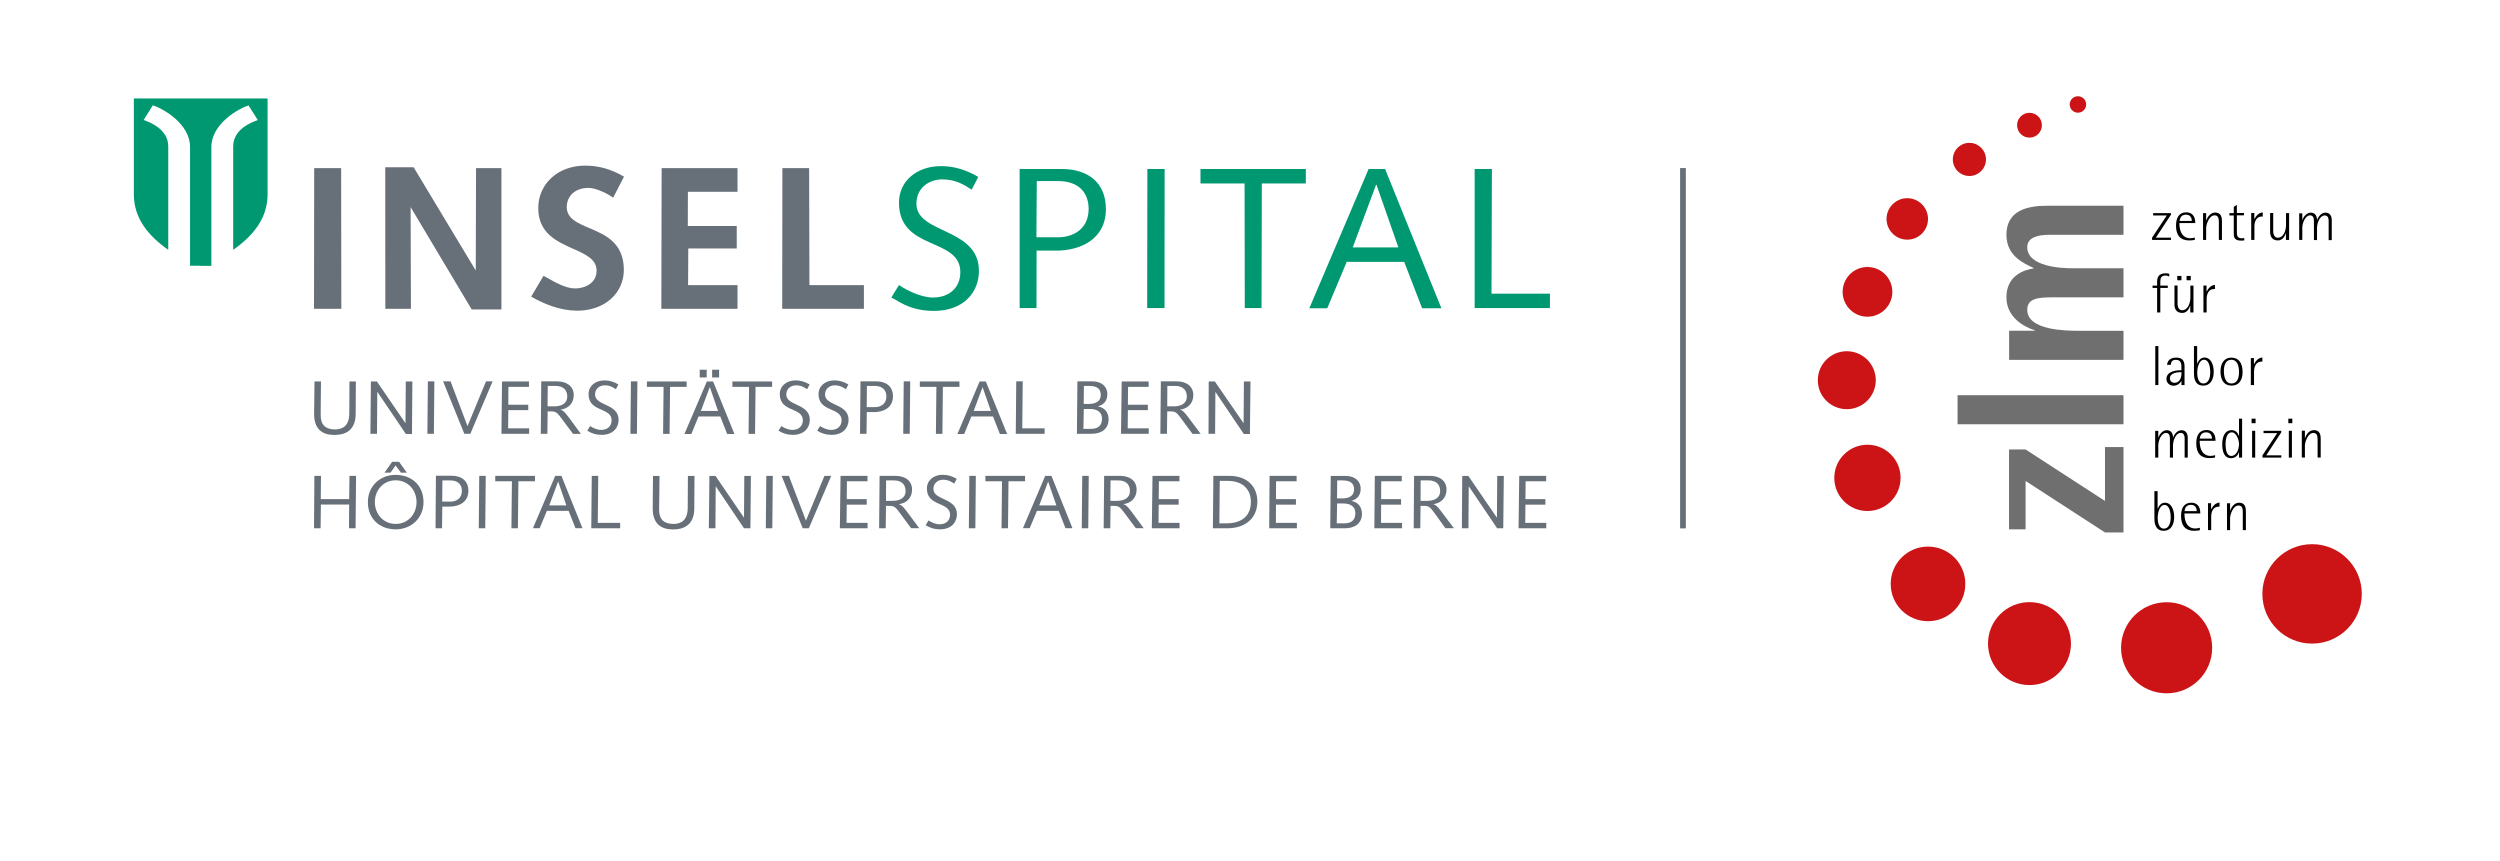 <?xml version="1.0" encoding="utf-8"?>
<!-- Generator: Adobe Illustrator 24.0.1, SVG Export Plug-In . SVG Version: 6.00 Build 0)  -->
<svg version="1.1" id="Insel" xmlns="http://www.w3.org/2000/svg" xmlns:xlink="http://www.w3.org/1999/xlink" x="0px" y="0px"
	 viewBox="0 0 257.96 88.8" style="enable-background:new 0 0 257.96 88.8;" xml:space="preserve">
<style type="text/css">
	.st0{fill-rule:evenodd;clip-rule:evenodd;fill:#009870;}
	.st1{fill-rule:evenodd;clip-rule:evenodd;fill:#677078;}
	.st2{fill:#677078;}
	.st3{fill-rule:evenodd;clip-rule:evenodd;fill:#706F6F;}
	.st4{fill-rule:evenodd;clip-rule:evenodd;}
	.st5{fill-rule:evenodd;clip-rule:evenodd;fill:#CC1417;}
</style>
<g>
	<path class="st0" d="M20.71,27.42h-1.1V15.16c0-2.37-2.76-3.96-3.84-4.29l-0.95,1.51c0.55,0.2,2.54,0.91,2.54,2.72v10.68
		c-2.07-1.46-3.55-3.25-3.55-5.74v-9.88h6.9h6.9v9.88c0,2.49-1.48,4.28-3.55,5.74V15.11c0-1.82,1.98-2.52,2.54-2.72l-0.95-1.51
		c-1.08,0.33-3.84,1.92-3.84,4.29v12.26H20.71L20.71,27.42z"/>
</g>
<path class="st1" d="M32.4,54.51h0.68l0.03-2.45h2.92l-0.02,2.45h0.68l0.05-5.41h-0.68l-0.03,2.4H33.1l0.02-2.4h-0.68L32.4,54.51
	L32.4,54.51L32.4,54.51z M39.68,48.77h0.61l0.53-0.74l0.55,0.74h0.61l-0.8-1.12h-0.72L39.68,48.77L39.68,48.77z M38.68,51.81
	c0-1.25,0.89-2.25,2.15-2.25c1.26,0,2.15,1,2.15,2.25c0,1.25-0.89,2.25-2.15,2.25C39.57,54.06,38.68,53.06,38.68,51.81L38.68,51.81z
	 M37.96,51.81c0,1.77,1.27,2.81,2.87,2.81c1.6,0,2.87-1.16,2.87-2.81c0-1.77-1.27-2.81-2.87-2.81
	C39.23,48.99,37.96,50.15,37.96,51.81L37.96,51.81z M45.65,49.57h0.81c0.88,0,1.2,0.51,1.2,1.09c0,0.78-0.6,1.1-1.17,1.1h-0.86
	L45.65,49.57L45.65,49.57z M44.94,54.51h0.67l0.03-2.24h0.77c0.89,0,1.92-0.41,1.92-1.62c0-1.03-0.69-1.56-1.72-1.56h-1.63
	L44.94,54.51L44.94,54.51z M49.4,54.51h0.67l0.05-5.41h-0.67L49.4,54.51L49.4,54.51z M51.11,49.66h1.71l-0.05,4.85h0.67l0.05-4.85
	h1.71V49.1h-4.1V49.66L51.11,49.66z M54.99,54.5h0.7l0.74-1.79h2.24l0.71,1.79h0.72l-2.17-5.4h-0.64L54.99,54.5L54.99,54.5z
	 M58.44,52.15h-1.77l0.91-2.44h0.02L58.44,52.15L58.44,52.15z M63.99,54.51v-0.56h-2.31l0.05-4.85h-0.67l-0.05,5.41H63.99
	L63.99,54.51z M70.98,49.1l-0.02,3.33c-0.01,1.24-0.67,1.63-1.47,1.63c-0.95,0-1.48-0.45-1.48-1.44c0-0.5,0.01-1.02,0.02-1.52
	l0.02-1.99h-0.67l-0.02,1.88c-0.01,0.55-0.01,1.05-0.01,1.48c0,1.64,0.93,2.16,2.1,2.16c1.06,0,2.17-0.41,2.19-2.15l0.02-3.37H70.98
	L70.98,49.1z M73.14,54.51h0.68l0.03-4.31h0.02l2.9,4.31h0.66l0.05-5.4h-0.68l-0.03,4.28h-0.02l-2.92-4.28h-0.63L73.14,54.51
	L73.14,54.51z M79.02,54.51h0.67l0.05-5.41h-0.67L79.02,54.51L79.02,54.51z M82.83,54.51h0.63l2.31-5.41h-0.7l-1.91,4.62L81.4,49.1
	h-0.75L82.83,54.51L82.83,54.51z M86.66,54.51h2.86v-0.56h-2.17l0.02-1.88h2.06V51.5h-2.06l0.02-1.84h2.12V49.1h-2.78L86.66,54.51
	L86.66,54.51z M90.71,54.51h0.68l0.03-2.31h0.43c0.52,0,0.67,0.31,1.01,0.74l1.15,1.56h0.84l-1.21-1.63
	c-0.23-0.28-0.53-0.77-0.89-0.84v-0.01c0.76-0.1,1.36-0.62,1.36-1.5c0-0.9-0.69-1.42-1.72-1.42h-1.63L90.71,54.51L90.71,54.51z
	 M91.43,49.57h0.81c0.88,0,1.2,0.51,1.2,1.09c0,0.79-0.69,1.02-1.35,1.02h-0.67L91.43,49.57L91.43,49.57z M95.51,54.19
	c0.45,0.28,0.9,0.43,1.48,0.43c1.19,0,1.75-0.75,1.75-1.56c0-1.7-2.43-1.42-2.43-2.61c0-0.65,0.53-0.95,1-0.95
	c0.51,0,0.83,0.19,1.15,0.4l0.26-0.49c-0.43-0.26-0.91-0.42-1.44-0.42c-0.96,0-1.64,0.58-1.64,1.42c0,1.89,2.39,1.33,2.39,2.71
	c0,0.6-0.44,0.98-1.07,0.98c-0.42,0-0.86-0.2-1.15-0.4L95.51,54.19L95.51,54.19z M99.97,54.51h0.67l0.05-5.41h-0.67L99.97,54.51
	L99.97,54.51z M101.68,49.66h1.71l-0.05,4.85h0.67l0.05-4.85h1.71V49.1h-4.09V49.66L101.68,49.66z M105.55,54.5h0.7l0.75-1.79h2.24
	l0.7,1.79h0.72l-2.17-5.4h-0.64L105.55,54.5L105.55,54.5z M109,52.15h-1.77l0.91-2.44h0.02L109,52.15L109,52.15z M111.62,54.51h0.67
	l0.05-5.41h-0.67L111.62,54.51L111.62,54.51z M113.88,54.51h0.68l0.03-2.31h0.43c0.52,0,0.67,0.31,1.01,0.74l1.17,1.56h0.81
	l-1.2-1.63c-0.23-0.28-0.53-0.77-0.89-0.84v-0.01c0.76-0.1,1.36-0.62,1.36-1.5c0-0.9-0.69-1.42-1.72-1.42h-1.63L113.88,54.51
	L113.88,54.51z M114.59,49.57h0.8c0.88,0,1.2,0.51,1.2,1.09c0,0.79-0.69,1.02-1.35,1.02h-0.67L114.59,49.57L114.59,49.57z
	 M118.85,54.51h2.86v-0.56h-2.17l0.02-1.88h2.06V51.5h-2.06l0.02-1.84h2.12V49.1h-2.78L118.85,54.51L118.85,54.51z M125.86,49.62
	h0.83c1.45,0,2.38,0.8,2.38,2.16c0,1.49-0.98,2.22-2.53,2.22h-0.72L125.86,49.62L125.86,49.62z M125.15,54.51h1.49
	c1.75,0,3.1-0.95,3.1-2.78c0-1.32-0.84-2.63-2.92-2.63h-1.62L125.15,54.51L125.15,54.51z M130.96,54.51h2.86v-0.56h-2.17l0.01-1.88
	h2.06V51.5h-2.06l0.01-1.84h2.12V49.1H131L130.96,54.51L130.96,54.51z M137.26,54.51h1.52c1.06,0,1.75-0.54,1.75-1.5
	c0-0.69-0.4-1.2-1.08-1.32v-0.01c0.62-0.17,0.95-0.6,0.95-1.26c0-0.61-0.41-1.31-1.59-1.31h-1.5L137.26,54.51L137.26,54.51z
	 M137.97,51.95h0.63c0.78,0,1.25,0.34,1.25,1c0,0.74-0.44,1.05-1.13,1.05h-0.79L137.97,51.95L137.97,51.95z M137.98,49.57h0.54
	c0.86,0,1.2,0.33,1.2,0.93c0,0.55-0.36,0.93-1.25,0.93h-0.51L137.98,49.57L137.98,49.57z M141.81,54.51h2.86v-0.56h-2.17l0.01-1.88
	h2.06V51.5h-2.06l0.01-1.84h2.12V49.1h-2.78L141.81,54.51L141.81,54.51z M145.87,54.51h0.68l0.03-2.31h0.43
	c0.52,0,0.67,0.31,1.01,0.74l1.12,1.56h0.88l-1.23-1.63c-0.23-0.28-0.53-0.77-0.89-0.84v-0.01c0.76-0.1,1.36-0.62,1.36-1.5
	c0-0.9-0.69-1.42-1.72-1.42h-1.63L145.87,54.51L145.87,54.51z M146.59,49.57h0.81c0.88,0,1.2,0.51,1.2,1.09
	c0,0.79-0.69,1.02-1.35,1.02h-0.67L146.59,49.57L146.59,49.57z M150.84,54.51h0.68l0.03-4.31h0.02l2.91,4.31h0.63l0.06-5.4h-0.68
	l-0.03,4.28h-0.02l-2.93-4.28h-0.63L150.84,54.51L150.84,54.51z M156.69,54.51h2.86v-0.56h-2.17l0.02-1.88h2.06V51.5h-2.06
	l0.02-1.84h2.12V49.1h-2.78L156.69,54.51L156.69,54.51z"/>
<path class="st1" d="M36.06,39.35l-0.02,3.33c-0.01,1.24-0.67,1.63-1.47,1.63c-0.95,0-1.48-0.45-1.48-1.44
	c0-0.5,0.01-1.02,0.01-1.52l0.02-1.99h-0.67l-0.02,1.88c-0.01,0.55-0.02,1.05-0.02,1.48c0,1.64,0.93,2.16,2.1,2.16
	c1.06,0,2.17-0.41,2.19-2.15l0.02-3.37H36.06L36.06,39.35L36.06,39.35z M38.22,44.76h0.68l0.03-4.31h0.02l2.93,4.33h0.63l0.04-5.42
	h-0.68l-0.03,4.28h-0.02l-2.93-4.28h-0.62L38.22,44.76L38.22,44.76z M44.1,44.76h0.67l0.05-5.41h-0.67L44.1,44.76L44.1,44.76z
	 M47.91,44.76h0.62l2.3-5.41h-0.68l-1.91,4.62l-1.75-4.62h-0.77L47.91,44.76L47.91,44.76z M51.74,44.76h2.86V44.2h-2.17l0.02-1.88
	h2.06v-0.56h-2.06l0.01-1.84h2.12v-0.56h-2.78L51.74,44.76L51.74,44.76z M55.8,44.76h0.68l0.03-2.31h0.43
	c0.52,0,0.67,0.31,1.01,0.74l1.18,1.58h0.81l-1.21-1.65c-0.23-0.28-0.53-0.77-0.89-0.84v-0.01c0.76-0.1,1.36-0.62,1.36-1.5
	c0-0.9-0.7-1.42-1.72-1.42h-1.63L55.8,44.76L55.8,44.76z M56.52,39.82h0.8c0.88,0,1.21,0.51,1.21,1.09c0,0.79-0.69,1.02-1.35,1.02
	H56.5L56.52,39.82L56.52,39.82z M60.6,44.44c0.45,0.28,0.9,0.43,1.48,0.43c1.19,0,1.75-0.75,1.75-1.55c0-1.7-2.43-1.42-2.43-2.61
	c0-0.65,0.53-0.95,1-0.95c0.51,0,0.83,0.19,1.15,0.4l0.26-0.49c-0.43-0.26-0.91-0.42-1.44-0.42c-0.96,0-1.64,0.59-1.64,1.42
	c0,1.89,2.38,1.33,2.38,2.7c0,0.6-0.44,0.99-1.07,0.99c-0.42,0-0.86-0.2-1.15-0.4L60.6,44.44L60.6,44.44z M65.05,44.76h0.67
	l0.05-5.41H65.1L65.05,44.76L65.05,44.76z M66.76,39.92h1.71l-0.05,4.85h0.67l0.05-4.85h1.71v-0.56h-4.1V39.92L66.76,39.92z
	 M72.2,38.95h0.72v-0.8H72.2V38.95L72.2,38.95z M73.48,38.95h0.72v-0.8h-0.72V38.95L73.48,38.95z M70.62,44.78h0.72l0.74-1.81h2.24
	l0.71,1.81h0.75l-2.2-5.42h-0.64L70.62,44.78L70.62,44.78z M74.09,42.4h-1.77l0.91-2.44h0.02L74.09,42.4L74.09,42.4z M75.58,39.92
	h1.71l-0.05,4.85h0.67l0.05-4.85h1.71v-0.56h-4.1V39.92L75.58,39.92z M80.33,44.44c0.45,0.28,0.9,0.43,1.48,0.43
	c1.19,0,1.75-0.75,1.75-1.55c0-1.7-2.43-1.42-2.43-2.61c0-0.65,0.53-0.95,1-0.95c0.51,0,0.83,0.19,1.15,0.4l0.26-0.49
	c-0.43-0.26-0.91-0.42-1.44-0.42c-0.96,0-1.64,0.59-1.64,1.42c0,1.89,2.38,1.33,2.38,2.7c0,0.6-0.44,0.99-1.07,0.99
	c-0.42,0-0.86-0.2-1.15-0.4L80.33,44.44L80.33,44.44z M84.32,44.44c0.45,0.28,0.9,0.43,1.49,0.43c1.19,0,1.75-0.75,1.75-1.55
	c0-1.7-2.43-1.42-2.43-2.61c0-0.65,0.53-0.95,1-0.95c0.51,0,0.83,0.19,1.15,0.4l0.26-0.49c-0.43-0.26-0.91-0.42-1.44-0.42
	c-0.96,0-1.64,0.59-1.64,1.42c0,1.89,2.38,1.33,2.38,2.7c0,0.6-0.44,0.99-1.07,0.99c-0.42,0-0.86-0.2-1.15-0.4L84.32,44.44
	L84.32,44.44z M89.45,39.82h0.81c0.88,0,1.2,0.51,1.2,1.09c0,0.78-0.6,1.1-1.17,1.1h-0.86L89.45,39.82L89.45,39.82z M88.74,44.76
	h0.67l0.03-2.24h0.78c0.89,0,1.92-0.41,1.92-1.62c0-1.03-0.7-1.55-1.72-1.55h-1.63L88.74,44.76L88.74,44.76z M93.2,44.76h0.67
	l0.05-5.41h-0.67L93.2,44.76L93.2,44.76z M94.91,39.92h1.71l-0.05,4.85h0.67l0.05-4.85h1.71v-0.56h-4.09V39.92L94.91,39.92z
	 M98.79,44.78h0.7l0.74-1.81h2.23l0.71,1.81h0.75l-2.2-5.42h-0.64L98.79,44.78L98.79,44.78z M102.24,42.4h-1.77l0.91-2.44h0.01
	L102.24,42.4L102.24,42.4z M107.79,44.76V44.2h-2.31l0.05-4.85h-0.67l-0.05,5.41H107.79L107.79,44.76z M111.12,44.76h1.52
	c1.06,0,1.75-0.54,1.75-1.5c0-0.69-0.4-1.2-1.08-1.32v-0.02c0.62-0.17,0.95-0.59,0.95-1.26c0-0.61-0.41-1.31-1.59-1.31h-1.5
	L111.12,44.76L111.12,44.76z M111.83,42.2h0.63c0.78,0,1.25,0.34,1.25,1c0,0.74-0.44,1.05-1.13,1.05h-0.79L111.83,42.2L111.83,42.2z
	 M111.84,39.82h0.54c0.86,0,1.2,0.33,1.2,0.93c0,0.55-0.36,0.93-1.25,0.93h-0.51L111.84,39.82L111.84,39.82z M115.67,44.76h2.86
	V44.2h-2.17l0.02-1.88h2.06v-0.56h-2.06l0.02-1.84h2.12v-0.56h-2.78L115.67,44.76L115.67,44.76z M119.73,44.76h0.68l0.03-2.31h0.43
	c0.52,0,0.67,0.31,1.01,0.74l1.17,1.58h0.84l-1.23-1.65c-0.23-0.28-0.53-0.77-0.89-0.84l0-0.01c0.76-0.1,1.36-0.62,1.36-1.5
	c0-0.9-0.69-1.42-1.72-1.42h-1.63L119.73,44.76L119.73,44.76z M120.45,39.82h0.81c0.88,0,1.2,0.51,1.2,1.09
	c0,0.79-0.69,1.02-1.35,1.02h-0.67L120.45,39.82L120.45,39.82z M124.7,44.76h0.68l0.03-4.31h0.01l2.92,4.33h0.63l0.06-5.42h-0.68
	l-0.03,4.28h-0.02l-2.95-4.28h-0.63L124.7,44.76L124.7,44.76z"/>
<path class="st0" d="M106.98,18.68h2.16c2.32,0,3.19,1.35,3.19,2.88c0,2.07-1.6,2.92-3.11,2.92h-2.28L106.98,18.68L106.98,18.68z
	 M106.95,31.79l0.01-5.93h2.05c2.36,0,5.1-1.1,5.1-4.29c0-2.74-1.85-4.13-4.56-4.13h-4.34l0,14.35H106.95z M118.37,31.79h1.79
	l0.01-14.35h-1.78L118.37,31.79L118.37,31.79z M123.88,18.93h4.54l0.02,12.86h1.73l0.03-12.86h4.54v-1.49h-10.87V18.93L123.88,18.93
	z M135.1,31.81h1.85l2.01-4.79h5.93l1.85,4.79h1.99l-5.81-14.37h-1.7L135.1,31.81L135.1,31.81z M144.29,25.53h-4.71l2.41-6.47h0.04
	L144.29,25.53L144.29,25.53z M159.93,31.79V30.3h-6.03l0.04-12.86h-1.78l0,14.35H159.93L159.93,31.79z"/>
<path class="st1" d="M62.39,17.36c0.67,0.19,1.31,0.47,1.93,0.83l0.07,0.04l-0.04,0.07l-1.04,2.02l-0.04,0.08l-0.07-0.05
	c-0.36-0.25-0.84-0.51-1.34-0.7c-0.4-0.15-0.8-0.26-1.15-0.26c-0.69,0-1.23,0.21-1.61,0.54c-0.4,0.36-0.62,0.87-0.62,1.44h0
	c0.01,1.18,1.09,1.64,2.32,2.16c1.66,0.7,3.57,1.52,3.57,4.32h0v0.03v0c-0.01,1.17-0.49,2.22-1.34,2.97
	c-0.84,0.75-2.04,1.21-3.48,1.21h0h-0.05c-0.88-0.01-1.72-0.19-2.5-0.45c-0.78-0.26-1.5-0.61-2.12-0.96l-0.07-0.04l0.04-0.07
	l1.19-2.01l0.04-0.07l0.07,0.04c0.11,0.06,0.23,0.12,0.35,0.19c0.83,0.47,1.92,1.07,2.8,1.07c0.62,0,1.23-0.17,1.65-0.52
	c0.37-0.3,0.61-0.74,0.61-1.31c0-1.18-1.14-1.69-2.42-2.26c-1.68-0.75-3.6-1.6-3.6-4.2c0-1.25,0.51-2.35,1.38-3.14
	c0.85-0.77,2.05-1.24,3.45-1.24C61.07,17.09,61.74,17.18,62.39,17.36L62.39,17.36z"/>
<polygon class="st1" points="80.71,31.86 80.73,17.35 83.49,17.35 83.52,29.42 89.14,29.42 89.14,31.86 "/>
<polygon class="st1" points="68.24,31.86 68.27,17.35 76.1,17.35 76.1,19.79 70.98,19.79 70.97,23.32 76.02,23.32 76.02,25.64 
	71.02,25.64 71,29.42 76.1,29.42 76.1,31.86 "/>
<polygon class="st1" points="39.76,31.86 39.75,17.26 42.68,17.26 49.09,27.91 49.12,17.35 51.74,17.35 51.74,31.93 48.67,31.93 
	42.37,21.37 42.4,31.86 "/>
<polygon class="st1" points="32.4,31.86 32.42,17.35 35.2,17.35 35.22,31.86 "/>
<path class="st0" d="M92.42,30.94c1.2,0.75,2.38,1.14,3.94,1.14c3.15,0,4.65-1.99,4.65-4.13c0-4.5-6.45-3.77-6.45-6.93
	c0-1.72,1.41-2.51,2.65-2.51c1.35,0,2.2,0.5,3.05,1.06l0.68-1.31c-1.14-0.68-2.41-1.12-3.82-1.12c-2.55,0-4.36,1.56-4.36,3.77
	c0,5.02,6.33,3.53,6.33,7.18c0,1.6-1.16,2.62-2.84,2.61c-1.22-0.01-2.72-0.75-3.49-1.29l-0.79,1.29L92.42,30.94L92.42,30.94z"/>
<rect x="173.36" y="17.34" class="st2" width="0.59" height="37.18"/>
<path class="st3" d="M219.11,54.94v-8.81h-1.91v5.56l-8.19-5.31h-1.71v8.24h1.71v-4.99l8.19,5.31H219.11L219.11,54.94z
	 M219.11,43.78v-3h-17.12v3H219.11L219.11,43.78z M219.11,37.13v-3h-4.64c-1.22,0-5.29-0.02-5.29-2.16c0-1.17,1.09-1.29,2.56-1.29
	h7.37v-3h-5.31c-1.07,0-4.62-0.15-4.62-2.18c0-1.12,1.37-1.27,2.26-1.27h7.67v-3h-7.89c-2.01,0-4.19,0.47-4.19,3
	c0,2.23,1.89,2.98,2.8,3.42v0.05c-1.04,0.15-2.8,0.77-2.8,2.98c0,2.11,1.89,3.08,2.93,3.4v0.05h-2.65v3H219.11L219.11,37.13z"/>
<path class="st4" d="M222.62,50.68h-0.32v2.74c0,0.39,0,1.35,0.97,1.35c0.69,0,1.07-0.58,1.07-1.42c0-0.86-0.36-1.48-0.94-1.48
	c-0.4,0-0.61,0.28-0.76,0.62h-0.01V50.68L222.62,50.68z M222.64,53.43c0-0.71,0.28-1.33,0.69-1.33c0.51,0,0.65,0.71,0.65,1.3
	c0,0.61-0.2,1.15-0.71,1.15C222.77,54.54,222.64,53.93,222.64,53.43L222.64,53.43z M226.98,54.46c-0.15,0.05-0.33,0.07-0.5,0.07
	c-0.37,0-1.08-0.21-1.08-1.55l1.64,0c0-0.84-0.45-1.11-0.92-1.11c-0.78,0-1.07,0.58-1.07,1.38c0,0.99,0.45,1.52,1.36,1.52
	c0.2,0,0.4-0.02,0.58-0.06V54.46L226.98,54.46z M225.41,52.74c0.02-0.2,0.11-0.65,0.65-0.65c0.54,0,0.61,0.44,0.61,0.65H225.41
	L225.41,52.74z M227.84,54.7h0.32v-1.4c0-0.44,0.17-1.02,0.77-1.02h0.09v-0.42c-0.42,0.03-0.67,0.33-0.86,0.68h-0.01v-0.62h-0.32
	V54.7L227.84,54.7z M230.11,51.93h-0.32v2.77h0.32v-1.25c0-0.33,0.3-1.29,0.87-1.29c0.4,0,0.44,0.36,0.44,0.69v1.85h0.32v-1.93
	c0-0.36-0.06-0.9-0.7-0.9c-0.58,0-0.85,0.62-0.92,0.82h-0.01V51.93L230.11,51.93z"/>
<path class="st4" d="M222.38,47.22h0.32v-1.28c0-0.45,0.3-1.27,0.8-1.27c0.4,0,0.4,0.44,0.4,0.65v1.9h0.32v-1.28
	c0-0.45,0.27-1.27,0.79-1.27c0.41,0,0.41,0.42,0.41,0.68v1.87h0.32v-2.09c0-0.34-0.16-0.74-0.65-0.74c-0.51,0-0.8,0.57-0.86,0.75
	h-0.01c0-0.43-0.21-0.75-0.64-0.75c-0.44,0-0.75,0.42-0.87,0.76h-0.01v-0.69h-0.32V47.22L222.38,47.22z M228.55,46.97
	c-0.14,0.05-0.33,0.07-0.5,0.07c-0.37,0-1.08-0.22-1.08-1.56h1.64c0-0.84-0.45-1.11-0.92-1.11c-0.78,0-1.07,0.57-1.07,1.38
	c0,0.99,0.45,1.52,1.36,1.52c0.2,0,0.4-0.02,0.58-0.06V46.97L228.55,46.97z M226.98,45.26c0.02-0.2,0.11-0.65,0.65-0.65
	c0.54,0,0.61,0.44,0.61,0.65H226.98L226.98,45.26z M231.03,47.22h0.32V43.2h-0.32V45h-0.01c-0.05-0.17-0.23-0.62-0.75-0.62
	c-0.68,0-0.97,0.64-0.97,1.47c0,0.69,0.17,1.43,0.92,1.43c0.51,0,0.76-0.44,0.8-0.63h0.01V47.22L231.03,47.22z M229.64,45.87
	c0-0.66,0.17-1.26,0.64-1.26c0.51,0,0.75,0.86,0.75,1.19c0,0.68-0.33,1.25-0.8,1.25C229.77,47.05,229.64,46.42,229.64,45.87
	L229.64,45.87z M232.38,47.22h0.32v-2.77h-0.32V47.22L232.38,47.22z M232.33,43.67h0.41V43.2h-0.41V43.67L232.33,43.67z
	 M233.45,47.22h1.95v-0.24h-1.56l1.55-2.37v-0.16h-1.83v0.24h1.41l-1.52,2.29V47.22L233.45,47.22z M236.17,47.22h0.32v-2.77h-0.32
	V47.22L236.17,47.22z M236.12,43.67h0.41V43.2h-0.41V43.67L236.12,43.67z M237.83,44.44h-0.32v2.77h0.32v-1.25
	c0-0.33,0.3-1.29,0.87-1.29c0.4,0,0.44,0.36,0.44,0.69v1.85h0.32v-1.93c0-0.36-0.06-0.9-0.7-0.9c-0.58,0-0.85,0.62-0.92,0.82h-0.01
	V44.44L237.83,44.44z"/>
<path class="st4" d="M222.39,39.73h0.32v-4.02h-0.32V39.73L222.39,39.73z M225.09,39.73h0.32v-1.88c0-0.47-0.1-0.95-0.85-0.95
	c-0.76,0-0.91,0.44-0.96,0.74h0.4c0.01-0.23,0.07-0.51,0.52-0.51c0.57,0,0.57,0.45,0.57,0.88v0.19c-1.08,0-1.55,0.37-1.55,0.9
	c0,0.37,0.29,0.7,0.74,0.7c0.47,0,0.74-0.36,0.8-0.49h0.01V39.73L225.09,39.73z M225.09,38.57c0,0.39-0.18,0.93-0.71,0.93
	c-0.27,0-0.48-0.18-0.48-0.46c0-0.63,0.93-0.64,1.19-0.64V38.57L225.09,38.57z M226.7,35.71h-0.32v2.74c0,0.39,0,1.34,0.97,1.34
	c0.69,0,1.07-0.58,1.07-1.42c0-0.86-0.36-1.48-0.94-1.48c-0.4,0-0.61,0.28-0.76,0.62h-0.01V35.71L226.7,35.71z M226.72,38.45
	c0-0.71,0.28-1.33,0.69-1.33c0.51,0,0.65,0.71,0.65,1.3c0,0.61-0.2,1.15-0.71,1.15C226.85,39.57,226.72,38.95,226.72,38.45
	L226.72,38.45z M230.26,39.79c0.78,0,1.14-0.59,1.14-1.41c0-0.93-0.41-1.48-1.16-1.48c-0.75,0-1.12,0.61-1.12,1.43
	C229.12,39.18,229.46,39.79,230.26,39.79L230.26,39.79z M229.47,38.27c0-0.53,0.16-1.15,0.76-1.15c0.62,0,0.8,0.61,0.8,1.28
	c0,0.61-0.18,1.17-0.79,1.17C229.67,39.57,229.47,38.97,229.47,38.27L229.47,38.27z M232.26,39.73h0.32v-1.4
	c0-0.44,0.18-1.02,0.77-1.02h0.09v-0.42c-0.41,0.03-0.67,0.33-0.86,0.68h-0.01v-0.62h-0.32V39.73L232.26,39.73z"/>
<path class="st4" d="M222.59,32.24h0.32v-2.53h0.77v-0.24h-0.77v-0.39c0-0.39,0.09-0.65,0.54-0.65c0.16,0,0.26,0.06,0.38,0.1v-0.28
	c-0.09-0.02-0.19-0.05-0.37-0.05c-0.76,0-0.88,0.47-0.88,0.86v0.41h-0.47v0.24h0.47V32.24L222.59,32.24z M224.66,28.92h0.43v-0.45
	h-0.43V28.92L224.66,28.92z M225.62,28.92h0.43v-0.45h-0.43V28.92L225.62,28.92z M226.01,32.24h0.32v-2.77h-0.32v1.25
	c0,0.54-0.25,1.29-0.85,1.29c-0.29,0-0.47-0.26-0.47-0.69v-1.86h-0.32v1.93c0,0.36,0.1,0.9,0.81,0.9c0.54,0,0.75-0.56,0.81-0.75
	h0.01V32.24L226.01,32.24z M227.37,32.24h0.32v-1.4c0-0.44,0.17-1.02,0.77-1.02h0.09v-0.42c-0.41,0.03-0.67,0.33-0.86,0.68h-0.01
	v-0.62h-0.32V32.24L227.37,32.24z"/>
<path class="st4" d="M222.06,24.76h1.95v-0.24h-1.56l1.56-2.37v-0.16h-1.84v0.24h1.41l-1.52,2.29V24.76L222.06,24.76z M226.46,24.51
	c-0.14,0.05-0.33,0.07-0.5,0.07c-0.37,0-1.08-0.22-1.08-1.56h1.64c0-0.84-0.45-1.11-0.92-1.11c-0.78,0-1.07,0.58-1.07,1.38
	c0,0.99,0.45,1.52,1.36,1.52c0.2,0,0.4-0.02,0.58-0.06V24.51L226.46,24.51z M224.9,22.8c0.02-0.2,0.11-0.65,0.65-0.65
	c0.54,0,0.61,0.44,0.61,0.65H224.9L224.9,22.8z M227.64,21.99h-0.32v2.77h0.32v-1.25c0-0.33,0.3-1.29,0.87-1.29
	c0.4,0,0.44,0.36,0.44,0.69v1.85h0.32v-1.93c0-0.36-0.06-0.9-0.7-0.9c-0.58,0-0.85,0.62-0.92,0.82h-0.01V21.99L227.64,21.99z
	 M231.56,24.55c-0.08,0.03-0.16,0.04-0.25,0.04c-0.5,0-0.5-0.37-0.5-0.64v-1.73h0.73v-0.24h-0.73v-0.84l-0.32,0.2v0.65h-0.45v0.24
	h0.45v1.95c0,0.58,0.42,0.65,0.79,0.65c0.1,0,0.19-0.01,0.29-0.02V24.55L231.56,24.55z M232.3,24.76h0.32v-1.4
	c0-0.44,0.17-1.02,0.77-1.02h0.09v-0.42c-0.41,0.03-0.67,0.33-0.86,0.68h-0.01v-0.62h-0.32V24.76L232.3,24.76z M235.88,24.76h0.32
	v-2.77h-0.32v1.25c0,0.54-0.25,1.29-0.85,1.29c-0.29,0-0.47-0.26-0.47-0.69v-1.86h-0.32v1.93c0,0.36,0.11,0.9,0.81,0.9
	c0.54,0,0.75-0.56,0.81-0.75h0.01V24.76L235.88,24.76z M237.24,24.76h0.32v-1.27c0-0.45,0.3-1.27,0.8-1.27c0.4,0,0.4,0.44,0.4,0.65
	v1.9h0.32v-1.27c0-0.45,0.27-1.27,0.79-1.27c0.41,0,0.41,0.41,0.41,0.68v1.87h0.32v-2.09c0-0.34-0.16-0.75-0.65-0.75
	c-0.51,0-0.8,0.57-0.86,0.75h-0.01c0-0.42-0.21-0.75-0.64-0.75c-0.44,0-0.75,0.42-0.87,0.76l-0.01,0v-0.69h-0.32V24.76L237.24,24.76
	z"/>
<path class="st5" d="M214.41,11.63c0.47,0,0.85-0.38,0.85-0.85c0-0.47-0.38-0.85-0.85-0.85c-0.47,0-0.85,0.38-0.85,0.85
	C213.56,11.25,213.94,11.63,214.41,11.63L214.41,11.63z"/>
<path class="st5" d="M209.41,14.2c0.71,0,1.28-0.57,1.28-1.28c0-0.71-0.57-1.28-1.28-1.28c-0.71,0-1.28,0.57-1.28,1.28
	C208.13,13.63,208.7,14.2,209.41,14.2L209.41,14.2z"/>
<path class="st5" d="M203.21,18.16c0.94,0,1.71-0.77,1.71-1.71c0-0.94-0.77-1.71-1.71-1.71c-0.94,0-1.71,0.77-1.71,1.71
	C201.5,17.4,202.27,18.16,203.21,18.16L203.21,18.16z"/>
<path class="st5" d="M196.8,24.73c1.18,0,2.14-0.96,2.14-2.14c0-1.18-0.96-2.14-2.14-2.14c-1.18,0-2.14,0.96-2.14,2.14
	C194.66,23.77,195.62,24.73,196.8,24.73L196.8,24.73z"/>
<path class="st5" d="M192.69,32.68c1.42,0,2.57-1.15,2.57-2.56c0-1.42-1.15-2.57-2.57-2.57c-1.42,0-2.56,1.15-2.56,2.57
	C190.13,31.53,191.28,32.68,192.69,32.68L192.69,32.68z"/>
<path class="st5" d="M190.56,42.22c1.65,0,2.99-1.34,2.99-2.99c0-1.65-1.34-2.99-2.99-2.99c-1.65,0-2.99,1.34-2.99,2.99
	C187.56,40.88,188.9,42.22,190.56,42.22L190.56,42.22z"/>
<path class="st5" d="M192.69,52.73c1.89,0,3.42-1.53,3.42-3.42c0-1.89-1.53-3.42-3.42-3.42c-1.89,0-3.42,1.53-3.42,3.42
	C189.27,51.2,190.8,52.73,192.69,52.73L192.69,52.73z"/>
<path class="st5" d="M198.94,64.1c2.12,0,3.85-1.72,3.85-3.85c0-2.13-1.72-3.85-3.85-3.85c-2.13,0-3.85,1.72-3.85,3.85
	C195.09,62.38,196.81,64.1,198.94,64.1L198.94,64.1z"/>
<path class="st5" d="M209.41,70.69c2.36,0,4.28-1.92,4.28-4.28c0-2.36-1.91-4.28-4.28-4.28c-2.36,0-4.28,1.91-4.28,4.28
	C205.13,68.77,207.05,70.69,209.41,70.69L209.41,70.69z"/>
<path class="st5" d="M223.56,71.54c2.6,0,4.7-2.11,4.7-4.7c0-2.6-2.11-4.7-4.7-4.7c-2.6,0-4.7,2.11-4.7,4.7
	C218.86,69.44,220.96,71.54,223.56,71.54L223.56,71.54z"/>
<path class="st5" d="M238.57,66.41c2.83,0,5.13-2.3,5.13-5.13c0-2.83-2.3-5.13-5.13-5.13c-2.83,0-5.13,2.3-5.13,5.13
	C233.44,64.12,235.74,66.41,238.57,66.41L238.57,66.41z"/>
</svg>
